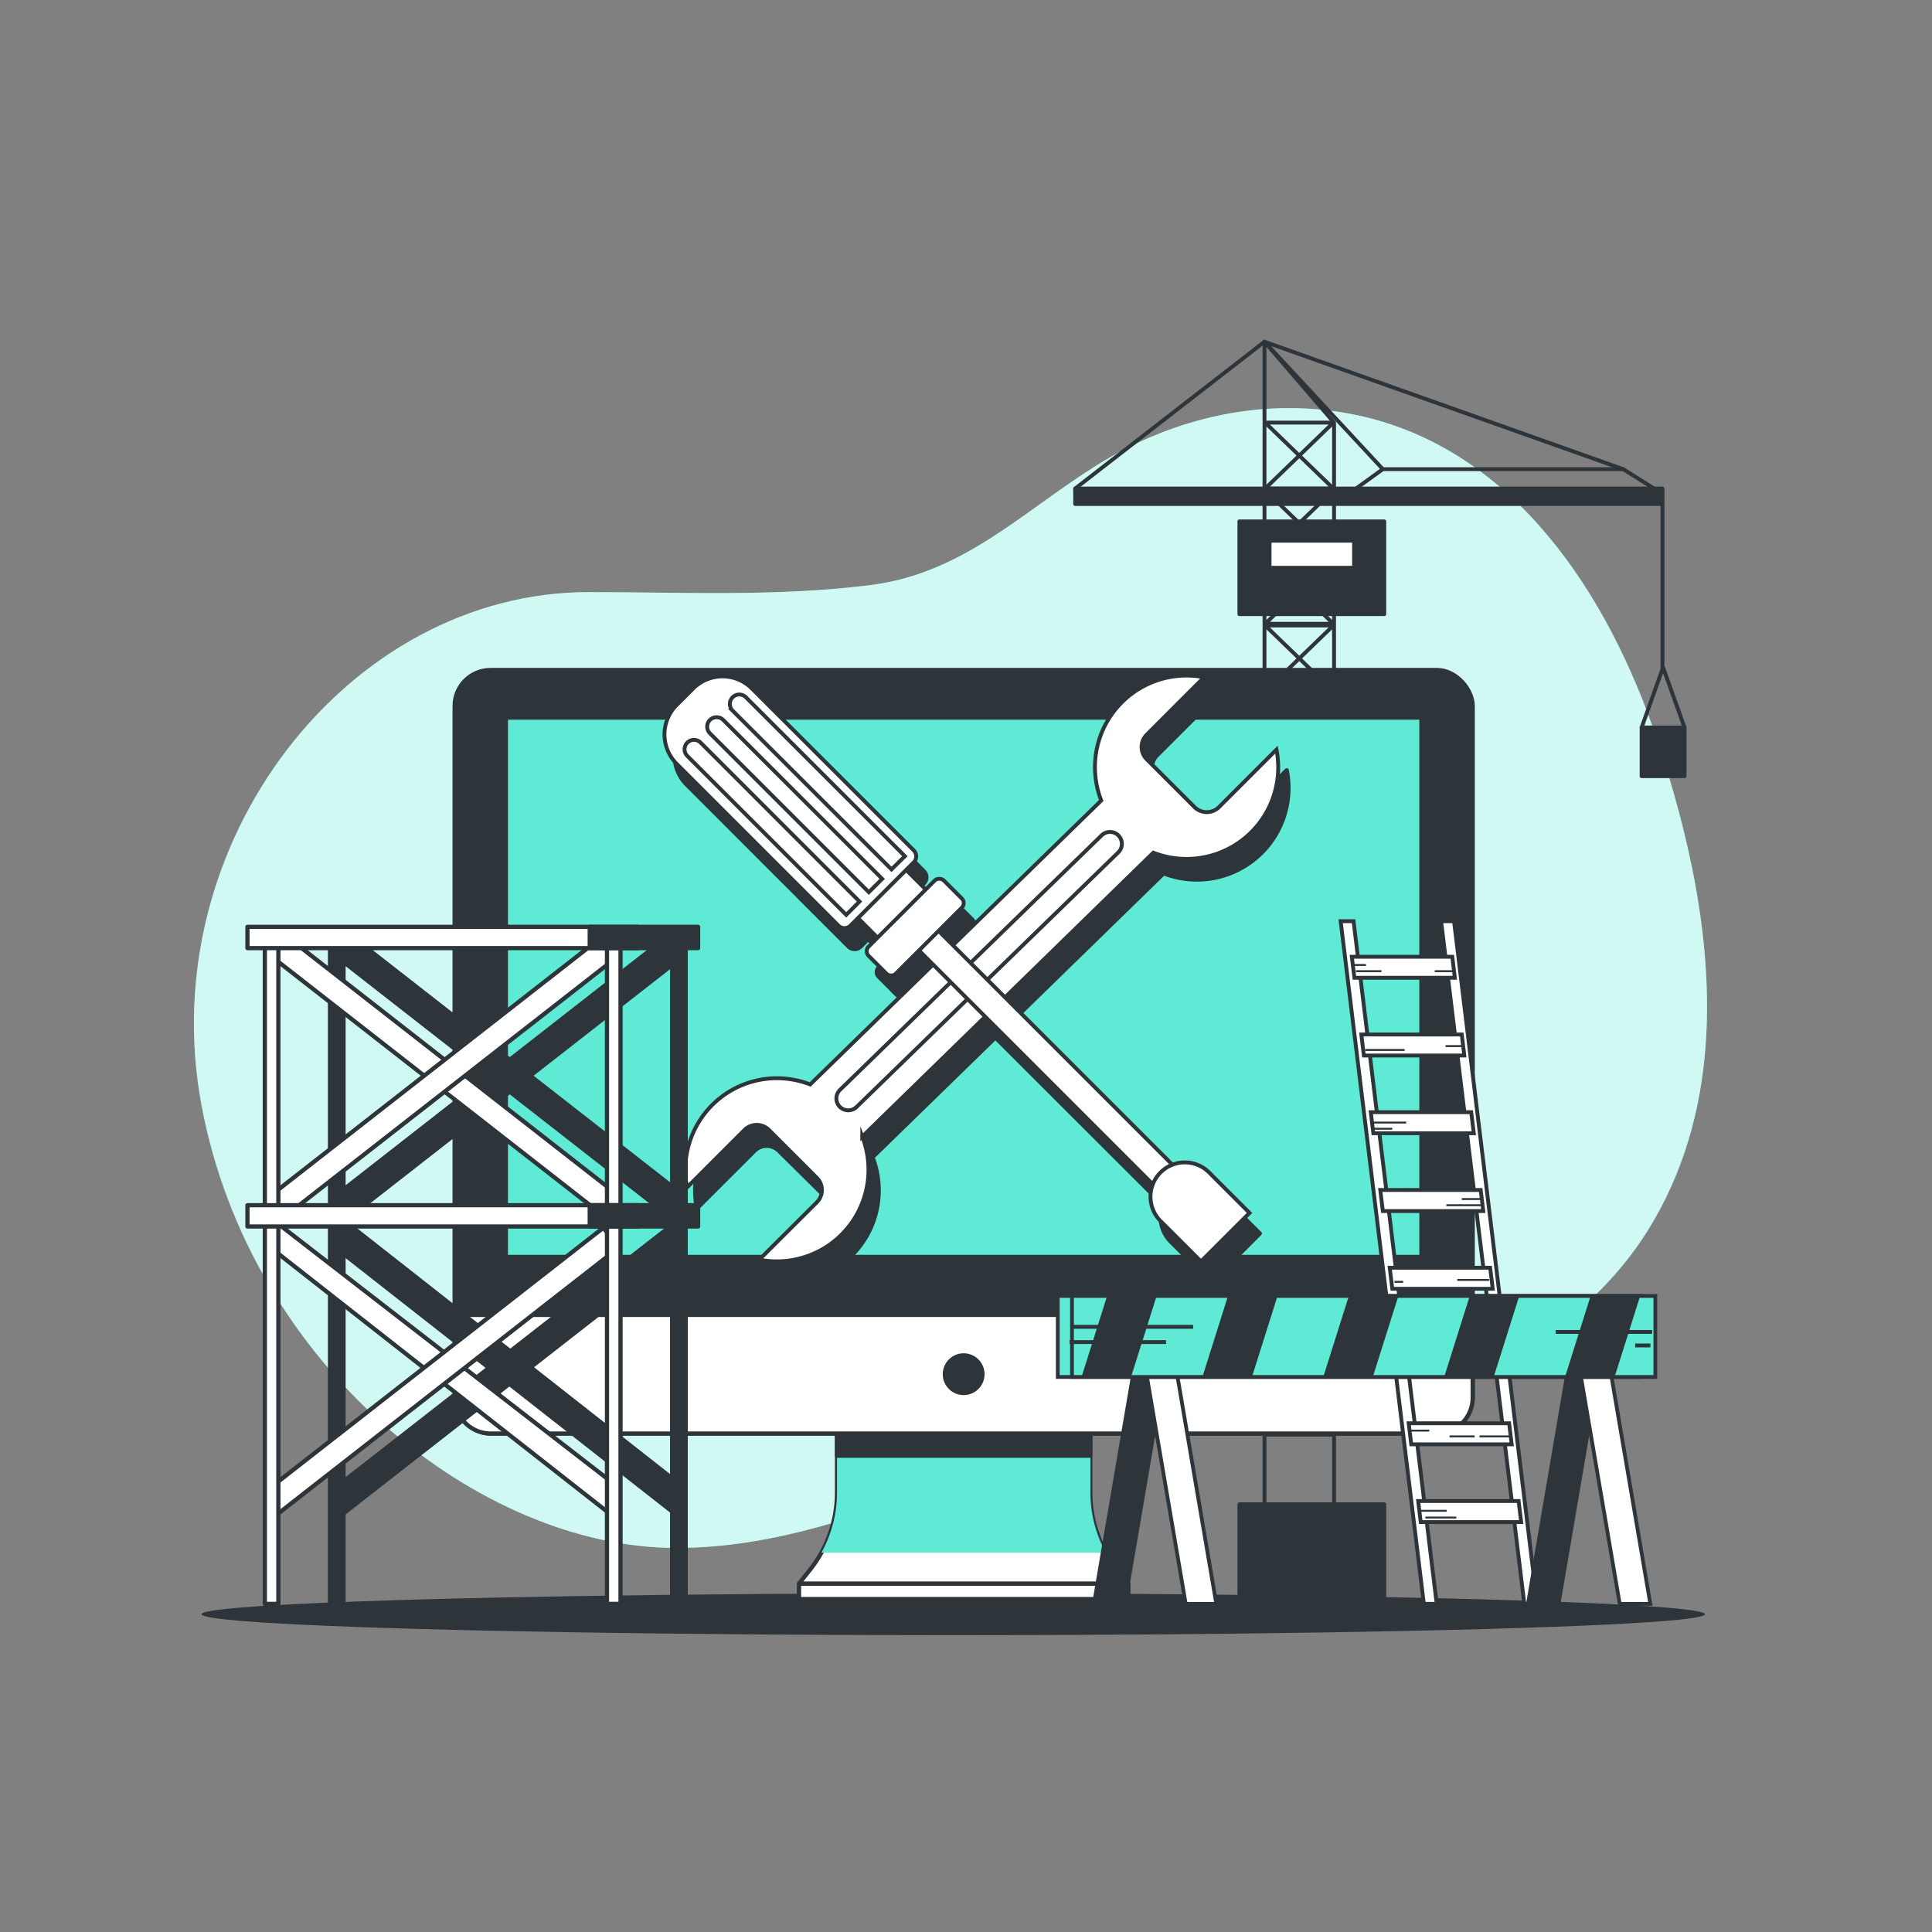 <svg xmlns="http://www.w3.org/2000/svg" viewBox="0 0 500 500"><rect x="0" y="0" width="500" height="500" fill="#808080" stroke="none"/><path d="M441.4 270.76c2-26.75-4.24-54.7-12.64-79.6-12.47-37-36.67-74.94-77.44-83.69-23.51-5-47.43.36-67.58 13-19.39 12.17-34.5 27.88-58.33 30.93-24.1 3.08-48.83 1.84-73.06 1.84-62.29 0-112.85 65-100.21 132.71S124.36 400.6 174.92 400.6c45.43 0 82.8-27.07 126-34.34 21.4-3.6 42.88.66 64.06-4.74 24.61-6.28 47.75-21.26 61.39-42.95 9.24-14.77 13.76-31.06 15.03-47.81Z" style="fill:#5eead4"/><path d="M441.4 270.76c2-26.75-4.24-54.7-12.64-79.6-12.47-37-36.67-74.94-77.44-83.69-23.51-5-47.43.36-67.58 13-19.39 12.17-34.5 27.88-58.33 30.93-24.1 3.08-48.83 1.84-73.06 1.84-62.29 0-112.85 65-100.21 132.71S124.36 400.6 174.92 400.6c45.43 0 82.8-27.07 126-34.34 21.4-3.6 42.88.66 64.06-4.74 24.61-6.28 47.75-21.26 61.39-42.95 9.24-14.77 13.76-31.06 15.03-47.81Z" style="fill:#fff;opacity:.7"/><ellipse cx="246.69" cy="417.76" rx="194.55" ry="5.42" style="fill:#2e353a"/><path d="M345.25 412.82h-18V88.44l18 20.93v303.45z" style="fill:none;stroke:#2e353a;stroke-linecap:round;stroke-linejoin:round"/><path d="M327.42 336.44h17.66l-17.66-17.07h17.66l-17.66 17.07zM327.42 318.94h17.66l-17.66-17.07h17.66l-17.66 17.07zM327.42 371.29h17.66l-17.66-17.07h17.66l-17.66 17.07zM327.42 353.79h17.66l-17.66-17.07h17.66l-17.66 17.07zM327.42 301.44h17.66l-17.66-17.07h17.66l-17.66 17.07zM327.42 283.94h17.66l-17.66-17.07h17.66l-17.66 17.07zM327.42 266.44h17.66l-17.66-17.07h17.66l-17.66 17.07zM327.42 248.94h17.66l-17.66-17.07h17.66l-17.66 17.07zM327.42 231.44h17.66l-17.66-17.07h17.66l-17.66 17.07zM327.42 213.94h17.66l-17.66-17.07h17.66l-17.66 17.07zM327.42 196.44h17.66l-17.66-17.07h17.66l-17.66 17.07zM327.42 178.94h17.66l-17.66-17.07h17.66l-17.66 17.07zM327.42 161.44h17.66l-17.66-17.07h17.66l-17.66 17.07zM327.42 143.94h17.66l-17.66-17.07h17.66l-17.66 17.07zM327.42 126.44h17.66l-17.66-17.07h17.66l-17.66 17.07zM428.81 126.91l-8.72-5.49h-62.22l-7.6 5.49h78.54z" style="fill:none;stroke:#2e353a;stroke-linecap:round;stroke-linejoin:round"/><path d="M278.25 126.44h152v4h-152z" style="fill:#2e353a;stroke:#2e353a;stroke-linecap:round;stroke-linejoin:round"/><path d="m420.09 121.42-92.84-32.98 30.62 32.98M327.25 88.44l-49 38" style="fill:none;stroke:#2e353a;stroke-linecap:round;stroke-linejoin:round"/><path d="M320.75 134.94h37.5v24h-37.5zM320.75 389.3h37.5v24h-37.5z" style="fill:#2e353a;stroke:#2e353a;stroke-linecap:round;stroke-linejoin:round"/><path d="M328.56 139.94h21.87v7h-21.87zM430.25 130.44v43.12" style="fill:#fff;stroke:#2e353a;stroke-linecap:round;stroke-linejoin:round"/><path d="M424.85 188.28h11.11v12.59h-11.11z" style="fill:#2e353a;stroke:#2e353a;stroke-linecap:round;stroke-linejoin:round"/><path d="m424.85 188.28 5.55-15.54 5.56 15.54" style="fill:none;stroke:#2e353a;stroke-linecap:round;stroke-linejoin:round"/><path d="M282.17 386.24V364h-65.55v22.26a32.21 32.21 0 0 1-7 20l-2.87 3.62H292l-2.88-3.62a32.26 32.26 0 0 1-6.95-20.02Z" style="fill:#fff;stroke:#2e353a;stroke-linecap:round;stroke-linejoin:round;stroke-width:1.095px"/><path d="M212.59 401.83h73.61a32.18 32.18 0 0 1-4-15.59V364h-65.58v22.26a32.18 32.18 0 0 1-4.03 15.57Z" style="fill:#5eead4;mix-blend-mode:multiply"/><path d="M216.62 367.33h65.55v9.4h-65.55z" style="fill:#2e353a;stroke:#2e353a;stroke-linecap:round;stroke-linejoin:round;stroke-width:1.095px"/><rect width="263.47" height="197.6" x="117.66" y="173.4" rx="9.29" style="fill:#2e353a;stroke:#2e353a;stroke-linecap:round;stroke-linejoin:round;stroke-width:1.095px"/><path d="M117.66 340.29h263.47v21.42a9.29 9.29 0 0 1-9.29 9.29H127a9.29 9.29 0 0 1-9.29-9.29v-21.42h0Z" style="fill:#fff;stroke:#2e353a;stroke-linecap:round;stroke-linejoin:round;stroke-width:1.095px"/><path d="M130.91 185.7h236.96v139.6H130.91z" style="fill:#5eead4;stroke:#2e353a;stroke-linecap:round;stroke-linejoin:round;stroke-width:1.095px"/><path d="M254.25 355.65a4.86 4.86 0 1 0-4.86 4.85 4.85 4.85 0 0 0 4.86-4.85Z" style="fill:#2e353a;stroke:#2e353a;stroke-linecap:round;stroke-linejoin:round;stroke-width:1.095px"/><path d="M206.78 409.87h85.24v3.97h-85.24z" style="fill:#fff;stroke:#2e353a;stroke-linecap:round;stroke-linejoin:round;stroke-width:1.095px"/><path d="M326.51 220.68a23.72 23.72 0 0 0 6.49-21.32l-14.87 14.87a4.51 4.51 0 0 1-6.36 0l-12.36-12.36a4.5 4.5 0 0 1 0-6.37l14.86-14.86a23.71 23.71 0 0 0-26.64 31.87L249.26 250l-3.7-3.71 6-6a1.67 1.67 0 0 0 0-2.34l-4.68-4.68a1.65 1.65 0 0 0-2.33 0l-2.34 2.34-5.07-5.06 1.95-1.95a2.21 2.21 0 0 0 0-3.12l-41.87-41.87a10.74 10.74 0 0 0-15.2 0l-4.28 4.28a10.73 10.73 0 0 0 0 15.19l41.87 41.88a2.21 2.21 0 0 0 3.12 0l1.95-1.95 5.06 5.07-2.33 2.33a1.65 1.65 0 0 0 0 2.34l4.67 4.68a1.67 1.67 0 0 0 2.34 0l6-6 3.64 3.64-31.82 31a23.72 23.72 0 0 0-31.88 26.64l14.87-14.86a4.5 4.5 0 0 1 6.37 0l12.4 12.28a4.5 4.5 0 0 1 0 6.37l-14.86 14.86a23.72 23.72 0 0 0 26.65-31.87l31.82-31L301 311.83a8.89 8.89 0 0 0 2 9.5l10.47 10.47 12.56-12.57-10.47-10.46a8.89 8.89 0 0 0-9.5-2l-43.32-43.32L301.15 226a23.72 23.72 0 0 0 25.36-5.32Z" style="fill:#2e353a;stroke:#2e353a;stroke-linecap:round;stroke-linejoin:round;stroke-width:1.095px"/><path d="m223.15 294.16 75.33-73.49A23.71 23.71 0 0 0 330.35 194l-14.86 14.86a4.5 4.5 0 0 1-6.37 0l-12.36-12.36a4.49 4.49 0 0 1 0-6.36l14.86-14.87a23.71 23.71 0 0 0-26.62 31.9l-75.33 73.49a23.71 23.71 0 0 0-31.87 26.64l14.86-14.86a4.5 4.5 0 0 1 6.37 0l12.36 12.36a4.49 4.49 0 0 1 0 6.36L196.5 326a23.72 23.72 0 0 0 26.65-31.87Z" style="fill:#fff;stroke:#2e353a;stroke-miterlimit:10"/><path d="M217.35 286.45a3.08 3.08 0 0 1 0-4.35l67.73-65.89a3.09 3.09 0 0 1 4.36 0 3.09 3.09 0 0 1 0 4.36l-67.73 65.88a3.09 3.09 0 0 1-4.36 0Z" style="fill:#fff;stroke:#2e353a;stroke-miterlimit:10"/><path d="M267.85 222.86h7.16v103.31h-7.16z" style="fill:#fff;stroke:#2e353a;stroke-miterlimit:10" transform="rotate(-45 271.426 274.512)"/><path d="m323.38 313.9-12.56 12.56L300.35 316a8.89 8.89 0 0 1 0-12.57 8.88 8.88 0 0 1 12.56 0Z" style="fill:#fff;stroke:#2e353a;stroke-miterlimit:10"/><path d="M220.64 225.37h17.63v14.32h-17.63z" style="fill:#fff;stroke:#2e353a;stroke-miterlimit:10" transform="rotate(-45 229.46 232.535)"/><path d="M199.74 169.77h6.06a10.74 10.74 0 0 1 10.74 10.74v59.22a2.2 2.2 0 0 1-2.2 2.2H191.2a2.2 2.2 0 0 1-2.2-2.2v-59.22a10.74 10.74 0 0 1 10.74-10.74Z" style="fill:#fff;stroke:#2e353a;stroke-miterlimit:10" transform="rotate(-45 202.766 205.851)"/><rect width="27.54" height="9.92" x="223.08" y="234.98" rx="1.65" style="fill:#fff;stroke:#2e353a;stroke-miterlimit:10" transform="rotate(-45 236.857 239.94)"/><path d="m222.44 233.32-3.44 3.45-41.12-41.12a2.44 2.44 0 0 1 0-3.45 2.43 2.43 0 0 1 3.45 0ZM228.31 227.45l-3.46 3.45-41.12-41.12a2.44 2.44 0 0 1 0-3.45 2.43 2.43 0 0 1 3.45 0ZM234.18 221.58l-3.46 3.42-41.12-41.09a2.44 2.44 0 0 1 0-3.45 2.43 2.43 0 0 1 3.45 0ZM371.82 415.07h-3.33l-21.53-176.66h3.34l21.52 176.66zM397.82 415.07h-3.33l-21.53-176.66h3.34l21.52 176.66z" style="fill:#fff;stroke:#2e353a;stroke-miterlimit:10"/><path d="M376.51 253.05h-25.99l-.67-5.45h26l.66 5.45zM378.96 273.17h-25.99l-.66-5.45h25.99l.66 5.45zM381.42 293.29h-26l-.66-5.45h25.99l.67 5.45zM383.87 313.42h-25.99l-.67-5.45h25.99l.67 5.45zM386.32 333.54h-25.99l-.67-5.45h25.99l.67 5.45zM388.77 353.66h-25.99l-.66-5.45h25.99l.66 5.45zM391.22 373.79h-25.99l-.66-5.45h25.99l.66 5.45zM393.68 393.91h-26l-.66-5.45h25.99l.67 5.45z" style="fill:#fff;stroke:#2e353a;stroke-miterlimit:10"/><path d="M350.12 249.74h3.4M350.92 251.34h6.6M376.11 251.34h-4.8M378.51 270.73h-4.4M353.32 271.73h10.2M355.12 290.52h8.8M355.52 292.12h4.8M383.7 310.31h-5.39M383.31 311.91h-9M391.14 371.74h-8.25M364.89 370.24h5M381.64 371.74h-6.5M367.39 390.99h7M368.89 392.74h8M360.89 331.74h2.25M385.39 331.24h-8.25" style="fill:none;stroke:#2e353a;stroke-miterlimit:10;stroke-width:.5px"/><path d="m176.97 309.44-3.96 5.16-86.14-67.25 3.97-5.16 86.13 67.25z" style="fill:#2e353a;stroke:#2e353a;stroke-linecap:round;stroke-linejoin:round;stroke-width:1.095px"/><path d="m86.87 309.44 3.97 5.16 86.13-67.25-3.96-5.16-86.14 67.25zM176.97 384.98l-2.45 6.65-87.65-68.74 2.51-6.71 87.59 68.8z" style="fill:#2e353a;stroke:#2e353a;stroke-linecap:round;stroke-linejoin:round;stroke-width:1.095px"/><path d="m86.87 384.98.6 7.8 89.5-69.89-3.96-5.15-86.14 67.24z" style="fill:#2e353a;stroke:#2e353a;stroke-linecap:round;stroke-linejoin:round;stroke-width:1.095px"/><path d="M85.4 241.48h3.5v173.6h-3.5zM173.95 241.48h3.5v173.6h-3.5z" style="fill:#2e353a;stroke:#2e353a;stroke-linecap:round;stroke-linejoin:round;stroke-width:1.095px"/><path d="m160.12 309.44-3.97 5.16-86.13-67.25 3.96-5.16 86.14 67.25z" style="fill:#fff;stroke:#2e353a;stroke-linecap:round;stroke-linejoin:round;stroke-width:1.095px"/><path d="m70.02 309.44 3.96 5.16 86.14-67.25-3.97-5.16-86.13 67.25zM160.12 384.98l-2.46 6.65-87.64-68.74 1.26-6.71 88.84 68.8z" style="fill:#fff;stroke:#2e353a;stroke-linecap:round;stroke-linejoin:round;stroke-width:1.095px"/><path d="m70.02 384.98.6 7.8 89.5-69.89-3.97-5.15-86.13 67.24z" style="fill:#fff;stroke:#2e353a;stroke-linecap:round;stroke-linejoin:round;stroke-width:1.095px"/><path d="M68.54 241.48h3.5v173.6h-3.5zM157.09 241.48h3.5v173.6h-3.5z" style="fill:#fff;stroke:#2e353a;stroke-linecap:round;stroke-linejoin:round;stroke-width:1.095px"/><path d="M64.04 239.87H165.1v5.5H64.04z" style="fill:#fff;stroke:#2e353a;stroke-linecap:round;stroke-linejoin:round;stroke-width:1.095px"/><path d="M152.62 239.87h28.05v5.5h-28.05z" style="fill:#2e353a;stroke:#2e353a;stroke-linecap:round;stroke-linejoin:round;stroke-width:1.095px"/><path d="M64.04 311.91H165.1v5.5H64.04z" style="fill:#fff;stroke:#2e353a;stroke-linecap:round;stroke-linejoin:round;stroke-width:1.095px"/><path d="M152.62 311.91h28.05v5.5h-28.05z" style="fill:#2e353a;stroke:#2e353a;stroke-linecap:round;stroke-linejoin:round;stroke-width:1.095px"/><path d="M291.03 415.07h-7.91l10.55-61.81h7.92l-10.56 61.81z" style="fill:#2e353a;stroke:#2e353a;stroke-miterlimit:10;stroke-width:.973px"/><path d="M306.86 415.07h7.92l-10.56-61.81h-7.91l10.55 61.81z" style="fill:#fff;stroke:#2e353a;stroke-miterlimit:10;stroke-width:.973px"/><path d="M403.35 415.07h-7.91l10.55-61.81h7.91l-10.55 61.81z" style="fill:#2e353a;stroke:#2e353a;stroke-miterlimit:10;stroke-width:.973px"/><path d="M419.18 415.07h7.92l-10.56-61.81h-7.91l10.55 61.81z" style="fill:#fff;stroke:#2e353a;stroke-miterlimit:10;stroke-width:.973px"/><path d="M273.75 335.39h150.97v20.97H273.75z" style="fill:#5eead4;stroke:#2e353a;stroke-miterlimit:10;stroke-width:.973px"/><path d="M277.43 335.39H428.4v20.97H277.43z" style="fill:#5eead4;stroke:#2e353a;stroke-miterlimit:10;stroke-width:.973px"/><path d="M279.9 356.36h12.81l6.62-20.97h-12.81l-6.62 20.97zM330.62 335.39H317.8l-6.62 20.97H324l6.62-20.97zM424.47 335.39h-12.82l-6.62 20.97h12.82l6.62-20.97zM393.18 335.39h-12.81l-6.62 20.97h12.81l6.62-20.97zM361.9 335.39h-12.82l-6.62 20.97h12.82l6.62-20.97z" style="fill:#2e353a"/><path d="M427.57 344.7h-24.98M427.13 348.2h-3.94M276.79 347.33h24.98M277.22 343.38h31.56" style="fill:none;stroke:#2e353a;stroke-miterlimit:10"/></svg>